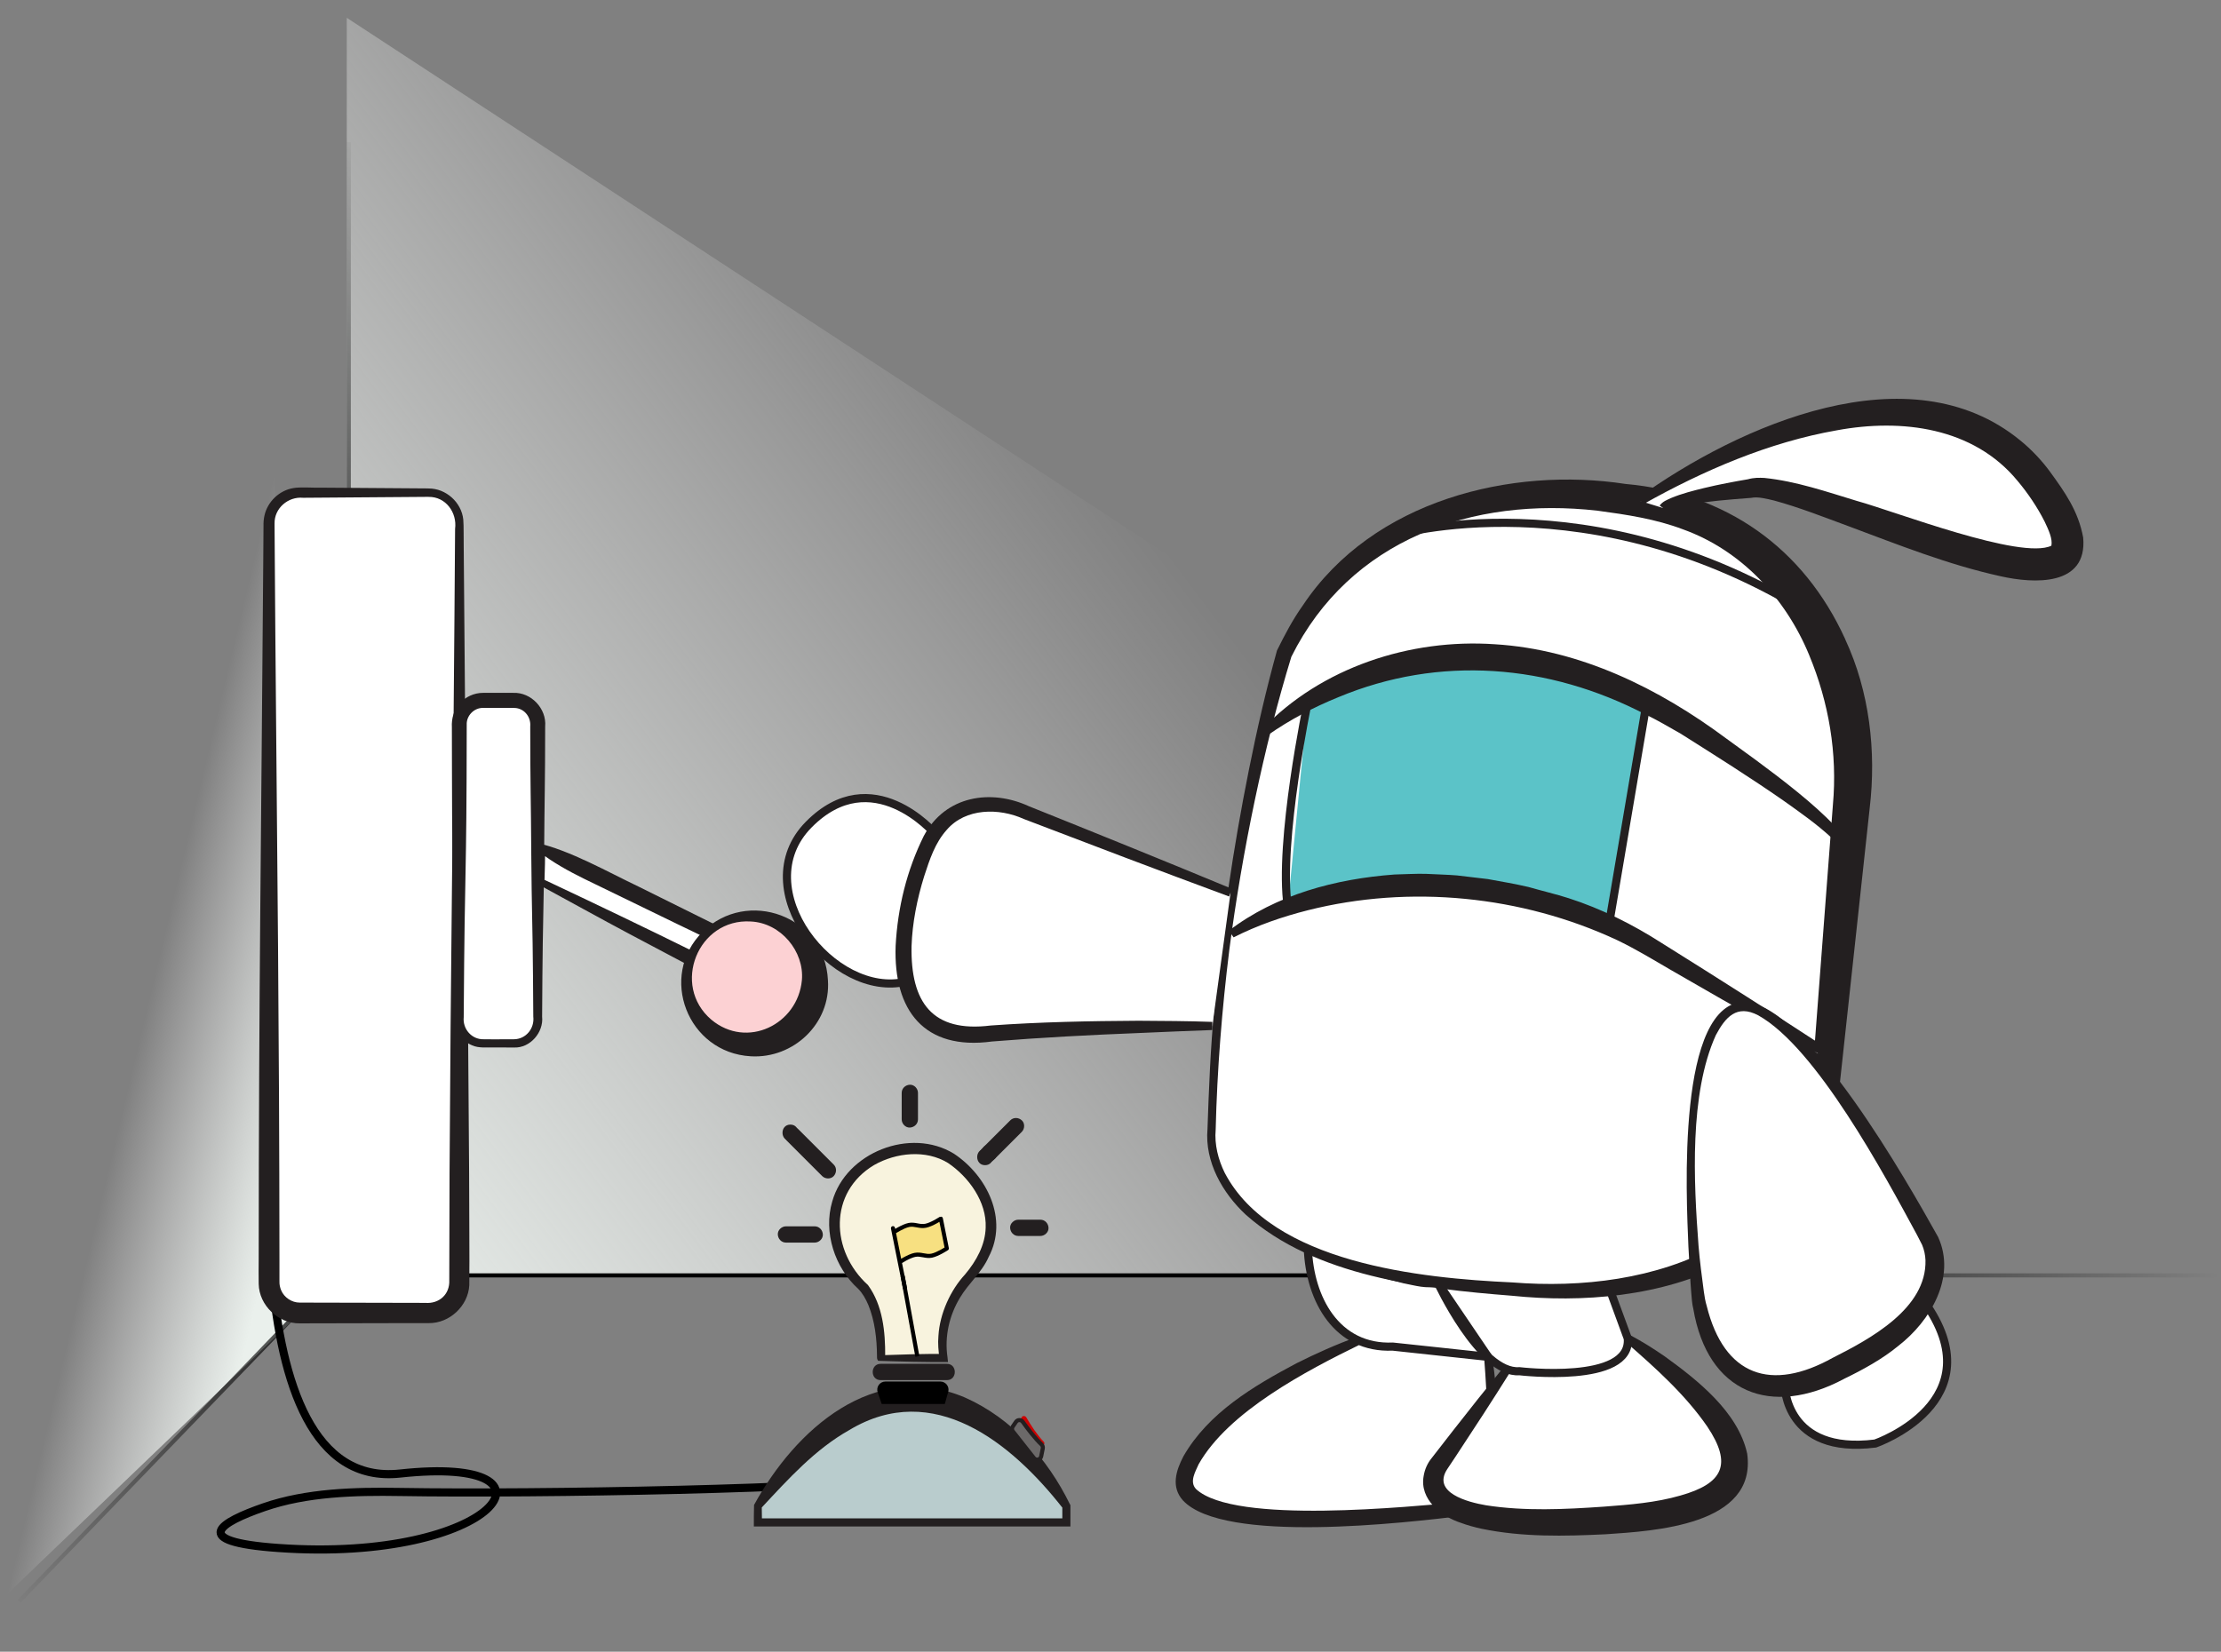 <svg width="285" height="212" viewBox="0 0 285 212" fill="none" xmlns="http://www.w3.org/2000/svg">
<rect x="0" y="0" width="285" height="212" fill="#808080" stroke="none"/>
<g clip-path="url(#clip0_2781_22311)">
<path d="M44.498 2.285L291.077 163.661H44.498V2.285Z" fill="url(#paint0_linear_2781_22311)"/>
<path d="M33.519 -8.78019e-06L0.361 205.148L38.226 168.829L33.519 -8.78019e-06Z" fill="url(#paint1_linear_2781_22311)"/>
<line opacity="0.8" x1="44.759" y1="18.256" x2="44.759" y2="163.437" stroke="url(#paint2_linear_2781_22311)" stroke-width="0.522"/>
<path opacity="0.8" d="M2.456 205.524L43.227 163.264" stroke="url(#paint3_linear_2781_22311)" stroke-width="0.522"/>
<line x1="284.639" y1="163.698" x2="34.522" y2="163.698" stroke="url(#paint4_linear_2781_22311)" stroke-width="0.522"/>
<path d="M116.226 189.646C107.514 191.086 69.011 191.797 51.313 191.499C45.542 191.402 39.337 191.564 33.883 193.452C28.33 195.374 24.065 197.857 35.678 198.687C63.654 200.686 73.865 186.689 51.345 189.133C28.825 191.577 35.495 137.418 34.776 133.257" stroke="black" stroke-width="1.044"/>
<path d="M174.352 172.078C174.352 172.078 154.978 179.784 152.106 189.171C149.235 198.558 187.78 193.661 187.78 193.661C187.78 193.661 193.194 192.121 190.96 174.161L178.743 172.846C167.93 173.107 167.821 160.253 167.821 160.253C167.821 160.253 181.745 165.563 184.486 164.602L190.239 173.091L191.503 174.621" fill="white"/>
<path d="M174.545 172.564C167.638 175.942 157.624 181.173 153.803 187.955C153.38 188.926 152.602 190.189 153.474 191.124C158.413 195.734 180.951 193.348 187.535 192.805C187.837 192.659 188.281 192.252 188.532 191.897C191.549 187.422 190.824 179.461 190.443 174.224L190.907 174.678L178.691 173.363C171.303 173.655 167.549 167.16 167.299 160.253L167.273 159.486C170.207 160.598 173.177 161.642 176.174 162.561C178.226 163.177 180.293 163.782 182.403 164.096C183.274 164.226 184.011 164.247 184.705 163.991L184.919 164.304L190.672 172.794C190.526 172.6 191.936 174.328 191.904 174.287L191.1 174.95L189.837 173.42C189.832 173.378 184.068 164.936 184.052 164.889L184.658 165.088C182.982 165.458 181.64 165.009 180.09 164.712C175.84 163.688 171.731 162.247 167.638 160.733L168.348 160.243C168.578 166.388 171.789 172.632 178.738 172.318C178.795 172.303 190.954 173.639 191.022 173.634L191.44 173.681L191.482 174.088C192.171 179.273 192.735 184.598 191.403 189.756C190.907 191.343 190.223 192.988 188.871 194.048C188.579 194.262 188.292 194.465 187.9 194.538C180.272 195.468 157.008 198.193 151.793 192.581C150.247 190.858 150.895 188.769 151.855 186.926C155.051 181.34 160.856 177.905 166.364 174.981C168.912 173.707 171.481 172.548 174.169 171.588L174.556 172.559L174.545 172.564Z" fill="#231F20"/>
<path d="M193.398 175.754L184.486 188.179C184.486 188.179 178.048 197.593 208.893 194.935C239.738 192.283 208.878 171.802 208.878 171.802" fill="white"/>
<path d="M193.821 176.057C191.544 179.696 189.158 183.361 186.793 186.942C186.574 187.281 185.937 188.226 185.718 188.555C183.729 191.573 188.271 192.8 190.709 193.212C195.669 193.98 200.754 193.734 205.792 193.385C209.118 193.134 212.485 192.873 215.644 191.954C221.094 190.414 222.332 187.971 219.084 183.11C216.239 178.98 212.407 175.561 208.596 172.235L209.175 171.363C210.736 172.193 212.214 173.122 213.66 174.125C217.816 177.132 223.036 181.236 224.201 186.582C225.475 195.791 212.255 196.507 206.027 196.929C200.754 197.185 195.366 197.311 190.114 196.219C189.237 196.032 188.271 195.765 187.42 195.447C184.956 194.648 182.131 192.46 182.685 189.443C182.826 188.592 183.17 187.809 183.713 187.151C184.418 186.227 185.77 184.493 186.501 183.564C188.626 180.834 190.787 178.129 192.975 175.446L193.826 176.057H193.821Z" fill="#231F20"/>
<path d="M184.486 164.602C184.486 164.602 189.936 176.386 194.964 175.999C194.964 175.999 209.389 177.717 208.877 171.796L206.445 165.166" fill="white"/>
<path d="M184.486 164.602C184.486 164.602 189.936 176.386 194.964 175.999C194.964 175.999 209.389 177.717 208.877 171.796L206.445 165.166" stroke="#231F20" stroke-width="1.044" stroke-miterlimit="10"/>
<path d="M119.914 106.938C119.914 106.938 111.921 97.593 103.777 105.836C95.632 114.08 106.956 128.26 116.26 125.994" fill="white"/>
<path d="M119.914 106.938C119.914 106.938 111.921 97.593 103.777 105.836C95.632 114.08 106.956 128.26 116.26 125.994" stroke="#231F20" stroke-width="1.044" stroke-miterlimit="10"/>
<path d="M234.475 83.094C230.8 74.751 223.376 65.709 208.371 64.08C208.371 64.08 177.485 57.784 164.798 83.862C164.798 83.862 156.178 111.736 155.458 145.003C155.458 145.003 152.587 163.438 194.003 165.458C194.003 165.458 220.217 168.821 230.633 152.14C232.585 149.013 233.682 145.478 234.016 141.871L237.603 102.944C238.224 96.193 237.227 89.37 234.47 83.105L234.475 83.094Z" fill="white"/>
<path d="M165.79 115.928C164.119 113.005 166.486 97.655 167.878 90.346C181.035 79.278 202.423 85.734 211.472 90.346L206.251 118.8C191.006 111.282 172.925 113.753 165.79 115.928Z" fill="#5BC3C8"/>
<path d="M232.168 84.112C229.166 76.803 223.449 70.622 215.931 67.933C212.464 66.617 208.711 66.048 205.009 65.552C188.976 63.72 173.209 69.217 165.707 84.3C162.183 95.781 159.379 109.392 157.75 121.89C156.8 129.565 156.184 137.281 155.996 145.013C155.824 146.883 156.325 148.856 157.16 150.542C163.242 162.138 182.278 164.064 194.056 164.602C202.968 165.317 212.59 164.195 220.458 159.82C226.174 156.63 230.649 151.148 231.886 144.664C232.288 142.842 232.413 139.876 232.565 137.965C232.967 132.823 234.841 107.862 235.201 103.283C235.791 96.721 234.679 90.168 232.168 84.118V84.112ZM236.788 82.076C239.9 88.775 240.782 96.439 239.921 103.711C239.435 108.133 236.726 133.308 236.172 138.289C235.917 140.377 235.708 143.343 235.17 145.389C233.515 152.636 228.242 158.755 221.695 162.08C213.211 166.45 203.036 167.249 193.972 166.309C182.507 165.406 168.792 163.835 159.87 155.92C156.878 153.137 154.576 149.127 154.946 144.914C155.114 140.116 155.322 134.52 155.818 129.471C156.727 119.149 158.236 108.885 160.277 98.725C161.3 93.614 162.464 88.555 163.864 83.491C164.85 81.497 165.889 79.513 167.195 77.686C176.206 64.169 193.972 59.877 208.596 62.117C221.439 63.266 231.453 70.308 236.794 82.071L236.788 82.076Z" fill="#231F20"/>
<path d="M161.958 93.609C169.533 85.663 180.983 81.941 191.821 82.692C202.759 83.355 212.872 88.352 221.528 94.799C224.624 97.086 237.456 105.962 237.383 109.308L236.344 109.219C236.125 108.567 235.52 108.024 235.018 107.523C233.113 105.763 230.972 104.265 228.847 102.756C224.556 99.77 220.061 96.945 215.654 94.162C214.318 93.4 212.49 92.33 211.123 91.688C198.749 85.235 184.71 84.071 171.742 89.485C168.583 90.764 165.492 92.393 162.684 94.361L161.963 93.604L161.958 93.609Z" fill="#231F20"/>
<path d="M157.995 119.88C157.995 119.88 174.034 108.483 200.248 116.382C204.252 117.588 208.074 119.332 211.66 121.494L234.935 135.522" fill="white"/>
<path d="M157.693 119.457C163.764 114.816 171.429 112.801 178.936 112.247C180.241 112.216 181.651 112.127 182.946 112.159C183.912 112.211 186.021 112.279 186.945 112.362C187.77 112.462 190.057 112.728 190.918 112.832C192.662 113.151 194.416 113.448 196.144 113.85C197.648 114.289 199.793 114.8 201.271 115.281C205.489 116.633 209.541 118.669 213.247 121.05C220.567 125.628 228.002 130.348 235.212 135.078L234.674 135.971C231.625 134.306 228.602 132.588 225.574 130.881C222.541 129.179 219.528 127.456 216.521 125.717C213.853 124.219 210.214 121.948 207.515 120.669C195.262 114.952 180.941 113.532 167.837 116.831C164.568 117.656 161.295 118.784 158.298 120.314L157.693 119.463V119.457Z" fill="#231F20"/>
<path d="M211.316 90.064L206.45 118.742" stroke="#231F20" stroke-width="1.044" stroke-miterlimit="10"/>
<path d="M167.821 90.064C167.821 90.064 164.03 108.092 165.252 116.403L167.821 90.064Z" fill="white"/>
<path d="M167.821 90.064C167.821 90.064 164.03 108.092 165.252 116.403" stroke="#231F20" stroke-width="1.044" stroke-miterlimit="10"/>
<path d="M178.748 68.742C178.748 68.742 204.116 61.083 232.465 78.876" stroke="#231F20" stroke-width="1.044" stroke-miterlimit="10"/>
<path d="M210.527 64.32C210.527 64.32 246.609 39.777 262.172 62.697C277.735 85.616 231.045 60.775 224.582 62.697C224.582 62.697 214.396 63.845 213.383 65.197" fill="white"/>
<path d="M210.235 63.887C223.183 54.573 245.037 44.883 259.243 56.531C260.616 57.638 262.015 59.115 263.054 60.54C264.965 63.172 266.693 65.599 267.315 68.998C267.884 75.305 260.95 74.913 256.768 73.974C249.987 72.491 243.555 69.906 237.138 67.515C233.99 66.356 230.868 65.119 227.662 64.247C226.743 64.033 225.543 63.715 224.718 63.903C221.888 64.111 219.006 64.357 216.208 64.827C215.409 64.978 214.48 65.129 213.801 65.51L212.966 64.884C213.42 64.32 213.874 64.19 214.433 63.923C215.816 63.349 217.262 62.984 218.698 62.634C220.604 62.174 222.504 61.819 224.441 61.49L224.232 61.532C225.104 61.282 225.757 61.318 226.404 61.344C230.487 61.762 234.381 63.114 238.255 64.289C243.252 65.667 259.342 71.911 263.237 70.042C263.404 69.15 262.877 68.022 262.37 66.951C261.452 65.129 260.219 63.292 258.888 61.715C253.239 54.85 244.024 53.691 235.713 55.231C226.984 56.76 218.552 60.399 210.82 64.743L210.235 63.882V63.887Z" fill="#231F20"/>
<path d="M229.009 177.853C229.009 177.853 229.082 186.728 240.636 185.282C240.636 185.282 256.194 179.899 246.891 167.025" fill="white"/>
<path d="M229.009 177.853C229.009 177.853 229.082 186.728 240.636 185.282C240.636 185.282 256.194 179.899 246.891 167.025" stroke="#231F20" stroke-width="1.044" stroke-miterlimit="10"/>
<path d="M235.906 175.629C235.906 175.629 221.303 184.556 217.952 166.941C217.952 166.941 214.119 136.775 221.543 130.019C228.968 123.264 247.642 159.219 247.642 159.219C247.642 159.219 252.43 167.907 235.911 175.629H235.906Z" fill="white"/>
<path d="M236.637 176.981C227.266 181.972 219.126 178.829 217.283 167.98C217.132 167.427 217.074 166.539 217.022 165.939C216.913 164.686 216.73 161.292 216.657 159.992C216.406 153.727 215.049 128.396 224.07 128.578C232.215 129.539 244.667 151.555 248.697 158.77C251.073 163.939 247.684 169.588 243.596 172.747C241.555 174.438 239.007 175.832 236.637 176.976V176.981ZM235.186 174.276C240.036 171.828 247.235 167.933 247.079 161.757C247.053 161.094 246.906 160.394 246.651 159.794C246.52 159.543 246.134 158.77 245.993 158.509C241.79 150.73 233.071 134.483 225.626 130.327C222.859 128.86 221.382 130.583 220.17 132.88C216.761 140.419 217.335 151.691 217.957 159.903C218.108 161.793 218.385 163.876 218.635 165.761C218.703 166.304 218.834 167.077 219.006 167.62C221.246 176.631 227.292 178.688 235.191 174.271L235.186 174.276Z" fill="#231F20"/>
<path d="M157.906 114.581L131.693 104.301C131.693 104.301 122.441 99.77 118.609 109.444C114.772 119.113 113.42 133.81 126.054 132.745C138.689 131.685 155.562 131.685 155.562 131.685" fill="white"/>
<path d="M157.718 115.067C148.916 111.809 140.14 108.478 131.374 105.121C128.189 103.675 123.898 103.701 121.486 106.515C119.987 108.186 119.303 110.29 118.593 112.462C117.68 115.396 117.069 118.445 116.97 121.468C116.844 128.604 119.585 132.572 127.135 131.627C133.452 131.173 139.769 131.053 146.092 131.016C149.25 131.037 152.404 131.048 155.567 131.163V132.207C152.425 132.337 149.271 132.437 146.128 132.593C139.848 132.839 133.556 133.173 127.297 133.679C118.588 134.859 114.631 129.685 114.928 121.405C115.189 116.482 116.364 111.694 118.541 107.298C121.345 102.056 127.218 101.263 132.016 103.477C140.73 106.969 149.428 110.493 158.1 114.091L157.718 115.062V115.067Z" fill="#231F20"/>
<path d="M190.965 174.161L184.486 164.602" stroke="#231F20" stroke-width="1.044" stroke-miterlimit="10"/>
<path d="M54.998 63.234H38.469C36.289 63.234 34.522 65.001 34.522 67.181V164.581C34.522 166.761 36.289 168.528 38.469 168.528H54.998C57.178 168.528 58.945 166.761 58.945 164.581V67.181C58.945 65.001 57.178 63.234 54.998 63.234Z" fill="white"/>
<path d="M54.998 63.772C50.743 63.803 43.079 63.861 38.897 63.892C36.971 63.709 35.201 65.234 35.232 67.176V67.463L35.264 72.063L35.331 81.262C35.577 111.637 35.838 131.351 35.859 161.579V163.882V164.456C35.848 164.894 35.922 165.213 36.073 165.604C36.464 166.544 37.441 167.197 38.464 167.192L47.663 167.213C49.177 167.213 53.098 167.223 54.565 167.228C56.361 167.369 57.739 166.132 57.651 164.305C57.651 161.49 57.682 153.45 57.687 150.506C57.833 123.953 58.126 105.836 58.314 79.388C58.314 78.135 58.397 69.082 58.397 67.886C58.674 65.782 57.191 63.735 54.988 63.777L54.998 63.772ZM54.998 62.697C57.217 62.681 59.217 64.472 59.447 66.675C59.52 67.416 59.483 69.405 59.504 70.183C59.728 100.354 60.016 120.188 60.198 150.501C60.188 153.79 60.272 161.725 60.219 164.973C60.073 167.63 57.672 169.865 55.014 169.828H54.868H54.581H52.278C49.36 169.839 41.497 169.849 38.48 169.859C35.733 169.906 33.243 167.557 33.196 164.79C33.17 164.258 33.196 162.159 33.196 161.574C33.207 127.769 33.53 105.935 33.781 72.057L33.812 67.458V67.171L33.833 66.831C33.849 66.607 33.891 66.382 33.938 66.163C34.329 64.393 35.838 62.947 37.629 62.65C38.506 62.482 40.312 62.629 41.194 62.592C44.113 62.608 51.975 62.676 54.993 62.691L54.998 62.697Z" fill="#231F20"/>
<path d="M65.957 89.897H61.989C60.308 89.897 58.945 90.693 58.945 91.675V132.141C58.945 133.123 60.308 133.919 61.989 133.919H65.957C67.638 133.919 69.001 133.123 69.001 132.141V91.675C69.001 90.693 67.638 89.897 65.957 89.897Z" fill="white"/>
<path d="M65.957 134.452L63.367 134.441C62.516 134.431 61.415 134.551 60.6 134.18C59.17 133.611 58.272 132.092 58.371 130.567L58.361 129.273C58.241 110.305 58.026 117.474 57.995 98.506L57.985 93.332C57.922 92.252 58.235 91.108 58.977 90.299C59.718 89.443 60.846 88.926 61.984 88.931H64.573H65.868C68.16 88.837 70.16 90.957 69.956 93.249C69.956 100.553 69.867 102.417 69.82 109.924C69.773 116.737 69.648 118.711 69.601 125.31L69.565 130.484C69.779 132.489 68.045 134.54 65.957 134.452ZM65.957 133.392C67.487 133.376 68.609 132.008 68.432 130.484L68.395 125.31C68.348 118.789 68.223 116.685 68.176 109.924C68.129 102.359 68.04 100.631 68.04 93.249C68.16 91.975 67.2 90.811 65.863 90.868H64.568L61.979 90.863C60.83 90.842 59.838 91.865 59.89 93.014C59.87 114.545 59.645 109.026 59.504 130.573C59.358 132.066 60.522 133.439 62.067 133.392L63.362 133.402L65.952 133.392H65.957Z" fill="#231F20"/>
<path d="M97.256 193.332V195.405H136.84V193.332C136.84 193.332 118.964 162.368 97.256 193.332Z" fill="#B9CCCD"/>
<path d="M97.752 193.489C97.767 194.131 97.778 194.768 97.778 195.405L97.256 194.883H136.84L136.318 195.405V193.332C136.318 193.332 136.391 193.593 136.386 193.593C129.782 185.151 119.758 177.059 108.987 183.549C104.602 186.013 101.156 189.834 97.752 193.489ZM96.755 193.176C102.059 183.46 112.146 174.454 123.788 179.361C129.85 182.034 134.423 187.219 137.289 193.071L137.357 193.191V193.332C137.357 193.687 137.357 195.603 137.357 195.927H136.835H96.734C96.734 195.013 96.734 194.084 96.76 193.171L96.755 193.176Z" fill="#231F20"/>
<path d="M69.429 113.196L89.487 123.419C90.902 124.139 92.573 123.111 92.573 121.529C92.573 120.72 92.113 119.978 91.382 119.623L69.429 108.874V113.202V113.196Z" fill="white"/>
<path d="M68.98 113.468C72.514 115.384 77.349 118.062 80.852 119.921L86.892 123.121L88.406 123.92C89.002 124.244 89.67 124.614 90.39 124.604C93.773 124.667 94.781 120.031 91.711 118.647C89.383 117.483 84.334 114.982 81.948 113.802C78.09 111.97 73.083 109.109 68.907 108.2C68.901 109.949 68.927 111.729 68.985 113.468H68.98ZM69.873 112.925C69.919 111.562 69.951 110.221 69.951 108.874C69.951 108.874 69.194 109.344 69.199 109.344C70.99 110.732 72.958 111.808 74.973 112.805C77.981 114.272 84.031 117.211 87.039 118.668C87.749 119.018 90.406 120.271 91.064 120.615C92.192 121.372 91.231 123.137 89.978 122.61C89.847 122.568 89.445 122.349 89.284 122.276C83.207 119.263 76.017 115.828 69.867 112.93L69.873 112.925Z" fill="#231F20"/>
<path d="M96.337 117.577C100.884 117.577 104.57 121.263 104.57 125.81C104.57 130.357 100.884 134.043 96.337 134.043C91.79 134.043 88.104 130.357 88.104 125.81C88.104 121.263 91.79 117.577 96.337 117.577Z" fill="#FCD1D3"/>
<path d="M102.9 125.81C102.372 131.501 95.841 134.701 91.273 130.874C86.109 126.473 89.566 117.859 96.337 118.276C100.206 118.454 103.223 122.124 102.9 125.81ZM106.241 125.81C105.85 117.566 95.888 113.938 90.145 119.618C84.449 125.298 88.224 135.119 96.337 135.578C101.814 135.907 106.627 131.365 106.241 125.81Z" fill="#231F20"/>
<path d="M113.054 174.297C113.054 174.297 113.368 167.562 110.35 164.748C109.755 164.19 109.196 163.594 108.778 162.89C107.572 160.843 105.881 156.739 108.262 152.505C109.739 149.885 112.391 148.141 115.357 147.619C117.487 147.243 120.134 147.3 122.389 148.919C122.389 148.919 131.729 155.382 124.305 164.002C124.305 164.002 120.071 168.215 121.073 174.297H113.054Z" fill="#F8F3DE"/>
<path d="M112.678 174.657C112.616 174.574 112.558 174.454 112.543 174.334C112.527 174.172 112.543 174.193 112.537 174.172V174.062C112.522 171.854 112.261 169.536 111.425 167.5C111.102 166.743 110.705 166.017 110.131 165.432C107.123 162.717 105.62 158.16 106.794 154.213C108.554 147.921 116.829 144.658 122.405 148.078C126.66 150.897 129.411 156.484 126.874 161.318C125.981 163.349 124.31 164.675 123.188 166.56C121.804 168.847 121.188 171.567 121.585 174.219L121.648 174.824C118.661 174.84 115.618 174.767 112.673 174.663L112.678 174.657ZM113.435 173.937C116.025 173.843 118.531 173.77 121.079 173.775L120.562 174.381C120.426 173.42 120.327 172.439 120.421 171.462C120.588 168.58 121.992 165.563 123.83 163.584C125.302 161.84 126.43 159.762 126.482 157.564C126.623 154.27 124.321 151.075 121.653 149.274C118.818 147.53 114.986 147.927 112.161 149.54C106.298 153.048 106.57 160.592 111.378 164.941C113.289 167.568 113.608 170.945 113.587 174.083V174.198C113.587 174.214 113.592 174.271 113.576 174.151C113.561 174.067 113.503 173.984 113.435 173.937Z" fill="#231F20"/>
<path d="M113.305 175.054H112.997C111.655 175.054 111.65 177.143 112.997 177.143H121.512C122.854 177.143 122.859 175.054 121.512 175.054H112.997C111.655 175.054 111.65 177.143 112.997 177.143H113.305C114.647 177.143 114.652 175.054 113.305 175.054Z" fill="#231F20"/>
<path d="M117.795 143.682V140.273C117.795 139.725 117.314 139.203 116.751 139.229C116.187 139.255 115.706 139.688 115.706 140.273V143.682C115.706 144.23 116.187 144.752 116.751 144.726C117.314 144.7 117.795 144.267 117.795 143.682Z" fill="#231F20"/>
<path d="M130.664 158.64H133.504C134.052 158.64 134.575 158.16 134.548 157.596C134.522 157.032 134.089 156.552 133.504 156.552H130.664C130.116 156.552 129.594 157.032 129.62 157.596C129.646 158.16 130.079 158.64 130.664 158.64Z" fill="#231F20"/>
<path d="M104.544 157.403H100.853C100.305 157.403 99.783 157.883 99.809 158.447C99.835 159.011 100.268 159.491 100.853 159.491H104.544C105.092 159.491 105.614 159.011 105.588 158.447C105.562 157.883 105.129 157.403 104.544 157.403Z" fill="#231F20"/>
<path d="M126.404 149.556C127.746 149.556 127.751 147.467 126.404 147.467C125.057 147.467 125.057 149.556 126.404 149.556Z" fill="#231F20"/>
<path d="M126.973 148.987C128.315 148.987 128.32 146.898 126.973 146.898C125.626 146.898 125.626 148.987 126.973 148.987Z" fill="#231F20"/>
<path d="M129.641 143.797L125.95 147.488C125.563 147.875 125.532 148.585 125.95 148.966C126.367 149.347 127.015 149.378 127.427 148.966L131.118 145.275C131.505 144.888 131.536 144.178 131.118 143.797C130.701 143.416 130.053 143.385 129.641 143.797Z" fill="#231F20"/>
<path d="M101.422 146.434C102.764 146.434 102.769 144.345 101.422 144.345C100.075 144.345 100.075 146.434 101.422 146.434Z" fill="#231F20"/>
<path d="M100.963 146.413C102.477 147.927 103.991 149.441 105.505 150.955C105.891 151.341 106.601 151.372 106.982 150.955C107.363 150.537 107.395 149.89 106.982 149.477C105.468 147.963 103.954 146.449 102.44 144.935C102.054 144.549 101.344 144.518 100.963 144.935C100.582 145.353 100.55 146 100.963 146.413Z" fill="#231F20"/>
<path d="M113.141 180.204L112.627 178.708C112.394 178.03 112.897 177.325 113.614 177.325H120.671C121.363 177.325 121.863 177.985 121.676 178.652L121.239 180.204H113.141Z" fill="black"/>
<path d="M133.95 185.076C133.06 184.137 132.306 182.984 131.699 181.932C131.557 181.686 131.197 181.695 131.072 181.949C131.005 182.085 131.034 182.248 131.141 182.355C132.254 183.462 132.8 184.173 133.564 185.415C133.597 185.467 133.649 185.506 133.709 185.52C133.947 185.575 134.117 185.253 133.95 185.076Z" fill="#CC0000"/>
<path d="M130.371 182.501L129.957 183.105C129.827 183.293 129.836 183.544 129.977 183.723L132.682 187.154C132.958 187.504 133.517 187.37 133.604 186.934L133.81 185.906C133.848 185.717 133.778 185.524 133.637 185.393C132.863 184.672 131.893 183.408 131.244 182.498C131.03 182.198 130.579 182.197 130.371 182.501Z" fill="#6C6969" stroke="#231F20" stroke-width="0.522"/>
<path d="M115.552 161.956L114.75 158.131C115.332 157.919 116.506 157.461 116.544 157.329C116.581 157.196 118.102 157.273 118.857 157.329C119.254 157.177 120.282 156.746 120.746 156.549L121.454 160.303L120.085 160.964C119.802 161.323 118.188 161.192 117.417 161.082C116.926 161.026 115.969 161.641 115.552 161.956Z" fill="#F7E081"/>
<path d="M120.829 156.167C120.868 156.183 120.903 156.209 120.931 156.242C120.958 156.276 120.977 156.315 120.985 156.357L121.754 160.196C121.764 160.247 121.758 160.3 121.738 160.348C121.718 160.397 121.684 160.437 121.64 160.466L121.639 160.467L121.636 160.469L121.625 160.476C121.563 160.516 121.501 160.555 121.437 160.593C121.312 160.669 121.137 160.772 120.937 160.88C120.545 161.092 120.029 161.34 119.604 161.425C119.17 161.512 118.782 161.441 118.445 161.378L118.43 161.375C118.079 161.31 117.781 161.258 117.453 161.323C117.095 161.395 116.638 161.609 116.255 161.817C116.083 161.911 115.914 162.01 115.748 162.113L116.379 165.265C116.393 165.333 116.379 165.404 116.34 165.461C116.302 165.519 116.242 165.559 116.174 165.573C116.106 165.586 116.036 165.572 115.978 165.534C115.921 165.495 115.881 165.436 115.867 165.368L114.33 157.689C114.316 157.621 114.33 157.551 114.369 157.493C114.407 157.435 114.467 157.395 114.535 157.382C114.603 157.368 114.673 157.382 114.731 157.42C114.788 157.459 114.828 157.519 114.842 157.586L114.871 157.731C114.978 157.667 115.107 157.593 115.249 157.517C115.641 157.305 116.157 157.057 116.582 156.972C117.012 156.886 117.391 156.957 117.721 157.02L117.745 157.025C118.089 157.09 118.389 157.143 118.733 157.074C119.091 157.002 119.548 156.788 119.931 156.58C120.15 156.461 120.364 156.333 120.573 156.198L120.582 156.193L120.584 156.191L120.584 156.191M120.547 156.828C120.442 156.891 120.318 156.963 120.181 157.037C119.792 157.249 119.276 157.497 118.835 157.585C118.381 157.676 117.991 157.602 117.652 157.538L117.648 157.537C117.301 157.472 117.012 157.418 116.685 157.484C116.342 157.552 115.886 157.766 115.498 157.976C115.322 158.071 115.15 158.171 114.98 158.275L115.639 161.568C115.744 161.506 115.867 161.434 116.005 161.359C116.394 161.147 116.91 160.9 117.351 160.811C117.785 160.725 118.172 160.796 118.509 160.859L118.525 160.861C118.875 160.927 119.173 160.979 119.501 160.913C119.843 160.845 120.3 160.632 120.688 160.421C120.864 160.326 121.036 160.226 121.206 160.122L120.547 156.829L120.547 156.828Z" fill="black"/>
<path d="M115.827 163.765L117.715 174.101" stroke="black" stroke-width="0.522"/>
</g>
<defs>
<linearGradient id="paint0_linear_2781_22311" x1="44.498" y1="169.569" x2="159.709" y2="82.973" gradientUnits="userSpaceOnUse">
<stop stop-color="#EAF0EC"/>
<stop offset="1" stop-color="white" stop-opacity="0"/>
</linearGradient>
<linearGradient id="paint1_linear_2781_22311" x1="34.498" y1="169.569" x2="10.58" y2="163.868" gradientUnits="userSpaceOnUse">
<stop offset="0.083" stop-color="#EAF0EC"/>
<stop offset="1" stop-color="white" stop-opacity="0"/>
</linearGradient>
<linearGradient id="paint2_linear_2781_22311" x1="44.498" y1="90.847" x2="44.498" y2="14.497" gradientUnits="userSpaceOnUse">
<stop/>
<stop offset="1" stop-opacity="0"/>
</linearGradient>
<linearGradient id="paint3_linear_2781_22311" x1="39.848" y1="160.895" x2="-5.511" y2="197.797" gradientUnits="userSpaceOnUse">
<stop/>
<stop offset="1" stop-opacity="0"/>
</linearGradient>
<linearGradient id="paint4_linear_2781_22311" x1="191.555" y1="163.437" x2="284.639" y2="163.437" gradientUnits="userSpaceOnUse">
<stop/>
<stop offset="1" stop-opacity="0"/>
</linearGradient>
<clipPath id="clip0_2781_22311">
<rect width="284.278" height="211.352" fill="white" transform="translate(0.361)"/>
</clipPath>
</defs>
</svg>
